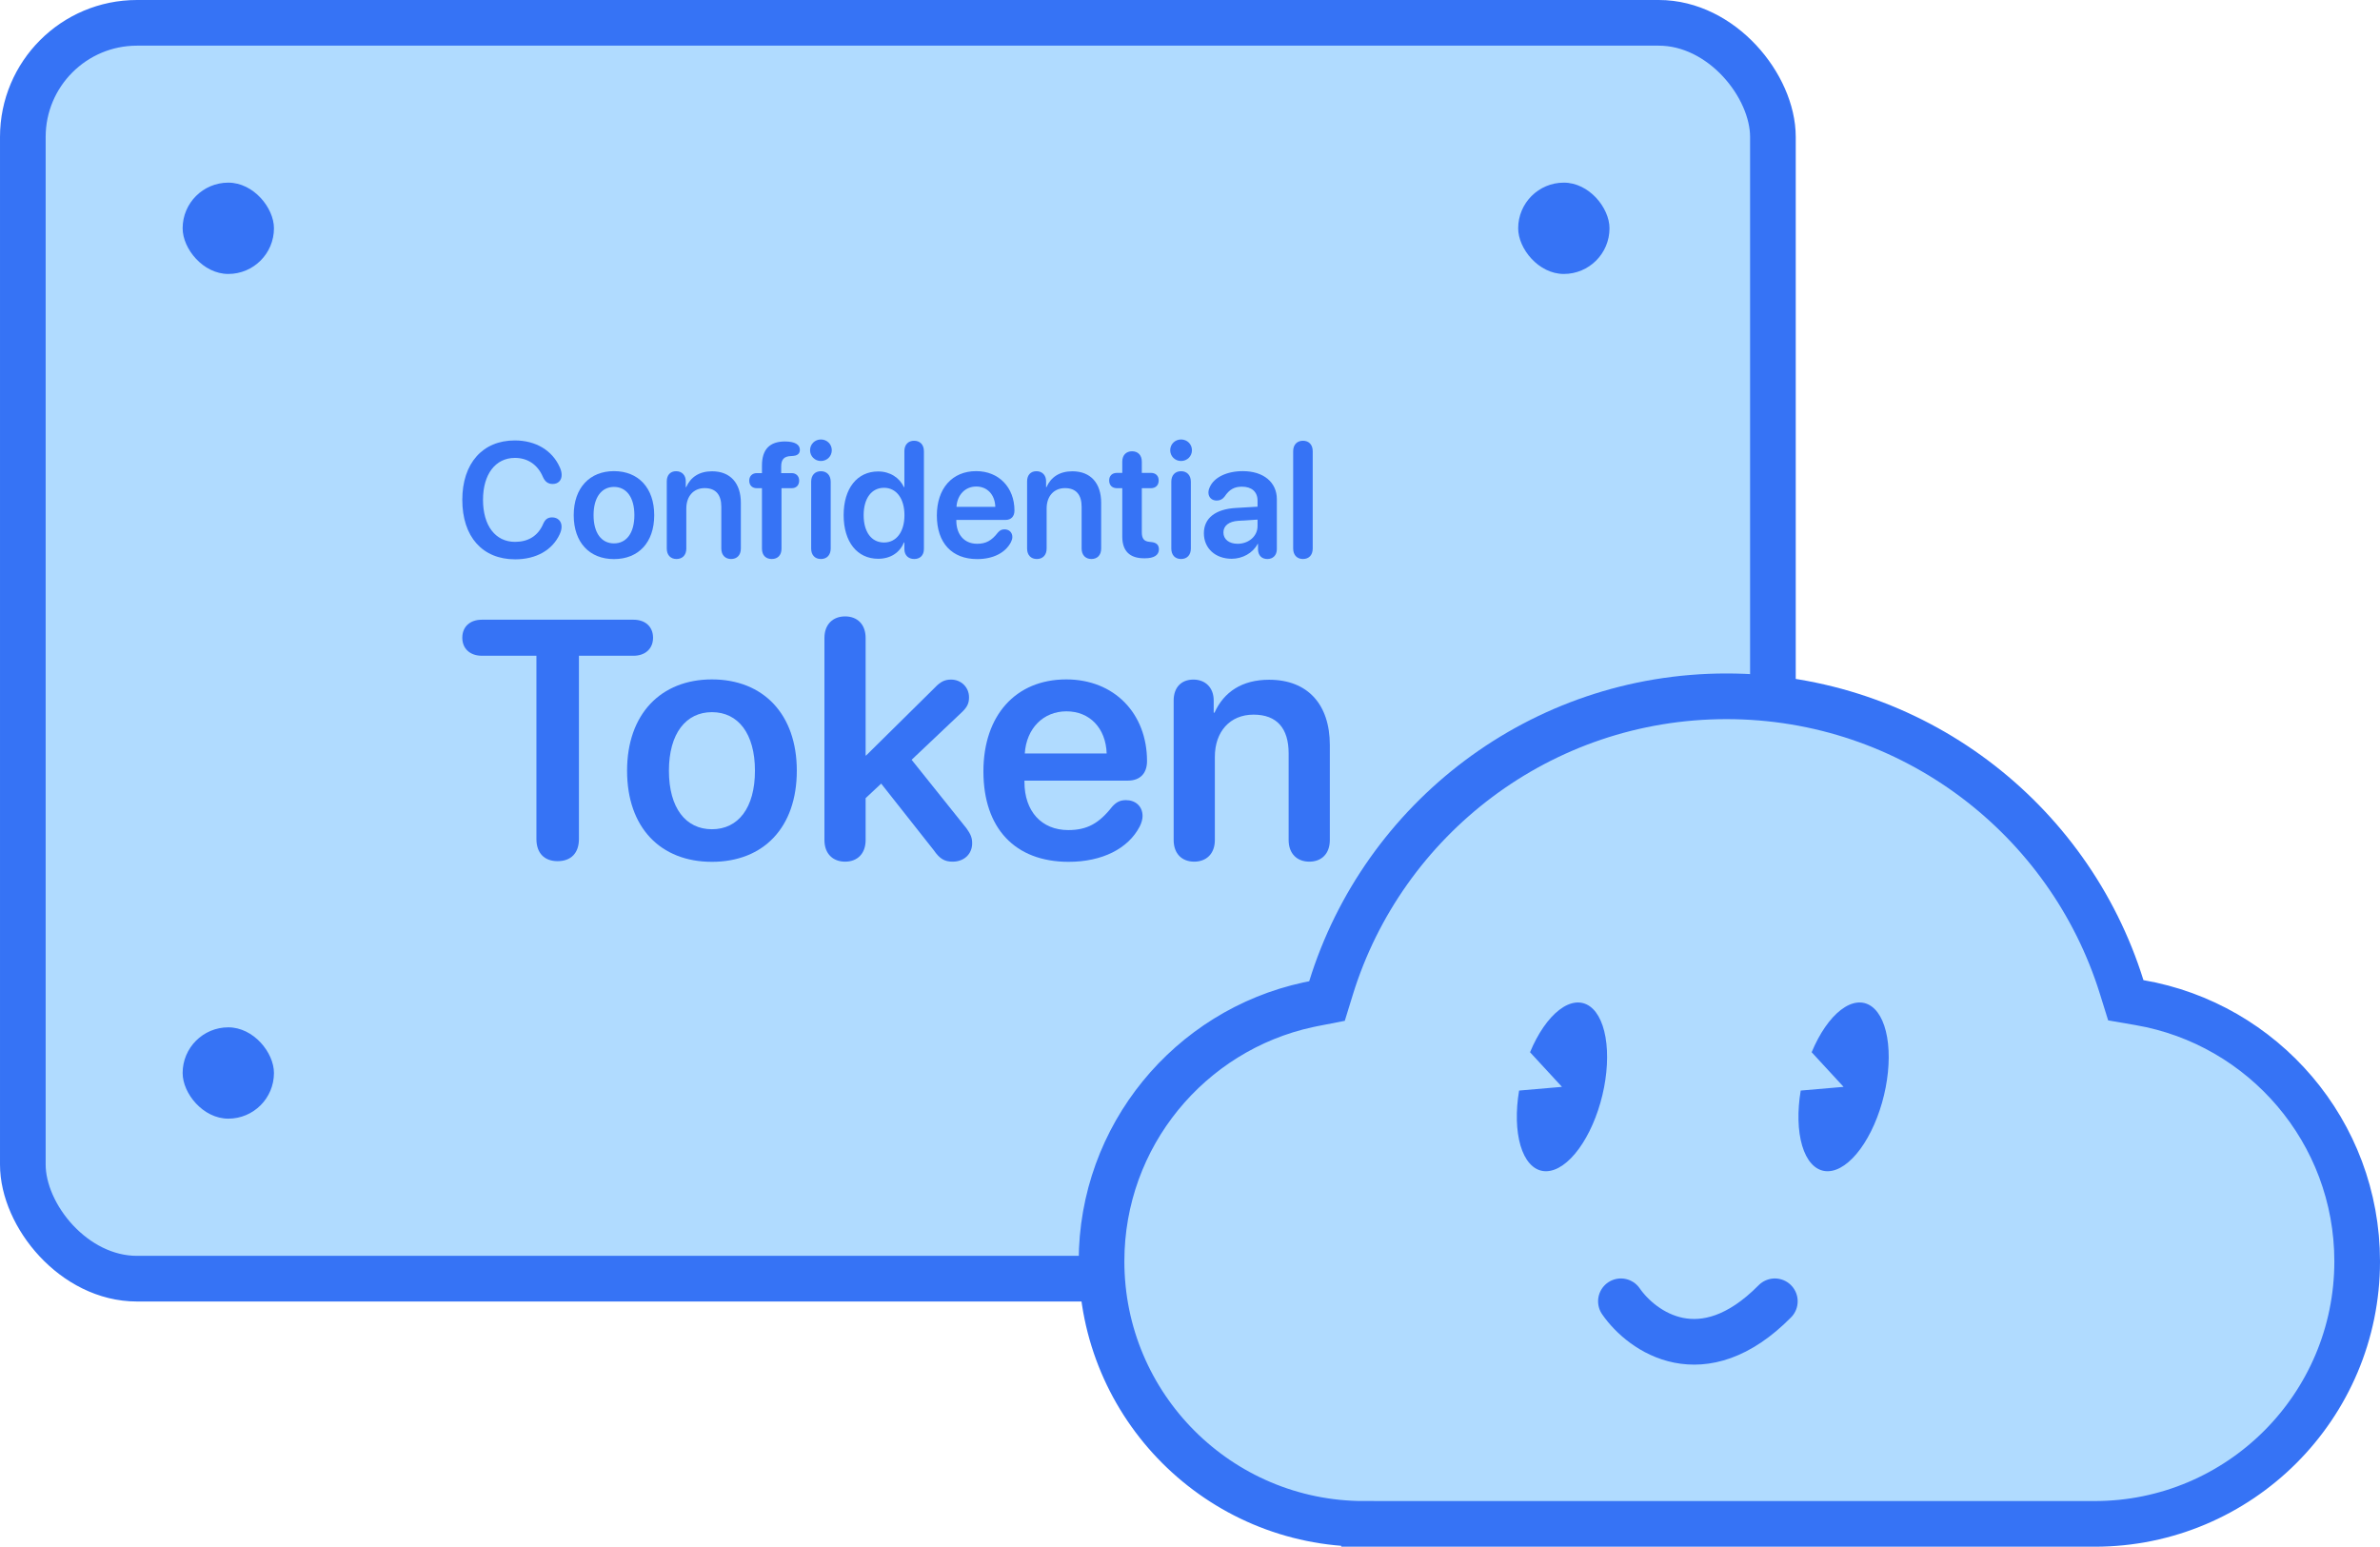 <svg width="417" height="271" viewBox="0 0 417 271" fill="none" xmlns="http://www.w3.org/2000/svg">
<rect x="4" y="4" width="306.633" height="220.037" rx="20" fill="#B0DBFF" stroke="#3673F5" stroke-width="8"/>
<rect x="32" y="32" width="16" height="16" rx="8" fill="#3673F5"/>
<rect x="266" y="32" width="16" height="16" rx="8" fill="#3673F5"/>
<rect x="32" y="180" width="16" height="16" rx="8" fill="#3673F5"/>
<path d="M90.266 98C84.533 98 81 94.046 81 87.577C81 81.15 84.588 77.168 90.197 77.168C93.868 77.168 96.769 78.914 98.075 81.862C98.295 82.323 98.405 82.798 98.405 83.218C98.405 84.182 97.786 84.796 96.838 84.796C96.026 84.796 95.49 84.405 95.105 83.525C94.184 81.359 92.383 80.228 90.225 80.228C86.815 80.228 84.629 83.078 84.629 87.577C84.629 92.104 86.802 94.94 90.239 94.94C92.507 94.94 94.253 93.934 95.16 91.81C95.518 90.986 95.972 90.651 96.741 90.651C97.718 90.651 98.391 91.307 98.391 92.257C98.391 92.719 98.281 93.138 98.061 93.613C96.796 96.351 93.978 98 90.266 98Z" fill="#3673F5"/>
<path d="M107.575 97.958C103.299 97.958 100.522 95.066 100.522 90.26C100.522 85.481 103.327 82.547 107.575 82.547C111.823 82.547 114.627 85.467 114.627 90.26C114.627 95.066 111.85 97.958 107.575 97.958ZM107.575 95.206C109.747 95.206 111.149 93.417 111.149 90.26C111.149 87.116 109.747 85.313 107.575 85.313C105.416 85.313 104 87.116 104 90.26C104 93.417 105.403 95.206 107.575 95.206Z" fill="#3673F5"/>
<path d="M118.532 97.944C117.528 97.944 116.827 97.287 116.827 96.114V84.321C116.827 83.246 117.446 82.561 118.463 82.561C119.467 82.561 120.154 83.246 120.154 84.321V85.355H120.223C121.006 83.595 122.519 82.575 124.76 82.575C127.977 82.575 129.805 84.671 129.805 88.094V96.114C129.805 97.287 129.104 97.944 128.1 97.944C127.097 97.944 126.382 97.287 126.382 96.114V88.792C126.382 86.697 125.42 85.523 123.467 85.523C121.501 85.523 120.25 86.962 120.25 89.086V96.114C120.25 97.287 119.535 97.944 118.532 97.944Z" fill="#3673F5"/>
<path d="M135.222 97.944C134.191 97.944 133.503 97.301 133.503 96.128V85.537H132.596C131.826 85.537 131.276 85.062 131.276 84.21C131.276 83.399 131.826 82.896 132.596 82.896H133.503V81.583C133.503 78.691 134.892 77.363 137.518 77.349C139.332 77.349 140.144 77.936 140.144 78.802C140.144 79.333 139.896 79.655 139.387 79.808C139.167 79.864 138.934 79.892 138.631 79.906C137.38 79.934 136.872 80.493 136.872 81.737V82.896H138.714C139.47 82.896 140.02 83.399 140.02 84.21C140.02 85.062 139.47 85.537 138.714 85.537H136.927V96.128C136.927 97.301 136.239 97.944 135.222 97.944Z" fill="#3673F5"/>
<path d="M143.828 80.772C142.769 80.772 141.931 79.934 141.931 78.886C141.931 77.824 142.769 77 143.828 77C144.9 77 145.739 77.824 145.739 78.886C145.739 79.934 144.9 80.772 143.828 80.772ZM143.828 97.944C142.783 97.944 142.123 97.246 142.123 96.114V84.391C142.123 83.273 142.783 82.561 143.828 82.561C144.873 82.561 145.547 83.273 145.547 84.405V96.114C145.547 97.246 144.873 97.944 143.828 97.944Z" fill="#3673F5"/>
<path d="M153.864 97.902C150.193 97.902 147.815 94.954 147.815 90.246C147.815 85.565 150.193 82.603 153.864 82.603C155.954 82.603 157.603 83.707 158.373 85.341H158.456V79.054C158.456 77.88 159.157 77.224 160.161 77.224C161.164 77.224 161.879 77.88 161.879 79.054V96.198C161.879 97.315 161.178 97.944 160.188 97.944C159.198 97.944 158.456 97.329 158.456 96.198V95.038H158.387C157.686 96.743 156.119 97.902 153.864 97.902ZM154.895 95.052C157.054 95.052 158.47 93.194 158.47 90.26C158.47 87.353 157.054 85.467 154.895 85.467C152.695 85.467 151.321 87.325 151.321 90.26C151.321 93.208 152.682 95.052 154.895 95.052Z" fill="#3673F5"/>
<path d="M171.228 97.958C166.773 97.958 164.147 95.122 164.147 90.315C164.147 85.593 166.828 82.547 171.035 82.547C175.022 82.547 177.744 85.425 177.744 89.449C177.744 90.483 177.167 91.098 176.149 91.098H167.557V91.21C167.557 93.683 168.973 95.275 171.2 95.275C172.74 95.275 173.743 94.731 174.843 93.305C175.201 92.9 175.517 92.746 175.998 92.746C176.768 92.746 177.373 93.249 177.373 94.088C177.373 94.353 177.29 94.661 177.139 94.968C176.177 96.854 174.005 97.958 171.228 97.958ZM167.584 88.806H174.39C174.321 86.655 172.974 85.243 171.049 85.243C169.124 85.243 167.722 86.683 167.584 88.806Z" fill="#3673F5"/>
<path d="M181.662 97.944C180.659 97.944 179.958 97.287 179.958 96.114V84.321C179.958 83.246 180.576 82.561 181.594 82.561C182.597 82.561 183.285 83.246 183.285 84.321V85.355H183.353C184.137 83.595 185.649 82.575 187.89 82.575C191.107 82.575 192.936 84.671 192.936 88.094V96.114C192.936 97.287 192.234 97.944 191.231 97.944C190.227 97.944 189.512 97.287 189.512 96.114V88.792C189.512 86.697 188.55 85.523 186.598 85.523C184.632 85.523 183.381 86.962 183.381 89.086V96.114C183.381 97.287 182.666 97.944 181.662 97.944Z" fill="#3673F5"/>
<path d="M196.634 94.004V85.537H195.713C194.86 85.537 194.338 85.02 194.338 84.182C194.338 83.357 194.86 82.854 195.713 82.854H196.634V80.884C196.634 79.766 197.294 79.068 198.352 79.068C199.397 79.068 200.057 79.766 200.057 80.884V82.854H201.638C202.49 82.854 203.013 83.357 203.013 84.182C203.013 85.02 202.49 85.537 201.638 85.537H200.057V93.249C200.057 94.367 200.442 94.856 201.432 94.94L201.679 94.968C202.587 95.052 203.054 95.443 203.054 96.254C203.054 97.273 202.174 97.818 200.607 97.818H200.469C197.926 97.818 196.634 96.533 196.634 94.004Z" fill="#3673F5"/>
<path d="M206.931 80.772C205.872 80.772 205.034 79.934 205.034 78.886C205.034 77.824 205.872 77 206.931 77C208.003 77 208.842 77.824 208.842 78.886C208.842 79.934 208.003 80.772 206.931 80.772ZM206.931 97.944C205.886 97.944 205.226 97.246 205.226 96.114V84.391C205.226 83.273 205.886 82.561 206.931 82.561C207.976 82.561 208.649 83.273 208.649 84.405V96.114C208.649 97.246 207.976 97.944 206.931 97.944Z" fill="#3673F5"/>
<path d="M215.798 97.902C212.98 97.902 210.932 96.1 210.932 93.431C210.932 90.804 212.925 89.225 216.472 89.002L220.335 88.778V87.717C220.335 86.166 219.304 85.272 217.613 85.272C216.28 85.272 215.413 85.733 214.561 87.004C214.204 87.479 213.75 87.703 213.173 87.703C212.334 87.703 211.729 87.144 211.729 86.305C211.729 85.984 211.811 85.677 211.963 85.355C212.705 83.637 214.96 82.547 217.751 82.547C221.366 82.547 223.717 84.489 223.717 87.465V96.198C223.717 97.315 223.016 97.944 222.054 97.944C221.119 97.944 220.473 97.371 220.418 96.337V95.303H220.349C219.51 96.91 217.682 97.902 215.798 97.902ZM216.843 95.275C218.768 95.275 220.335 93.962 220.335 92.174V91.042L216.953 91.251C215.303 91.363 214.355 92.118 214.355 93.291C214.355 94.507 215.358 95.275 216.843 95.275Z" fill="#3673F5"/>
<path d="M228.295 97.944C227.292 97.944 226.577 97.287 226.577 96.114V79.054C226.577 77.88 227.292 77.224 228.295 77.224C229.299 77.224 230 77.88 230 79.054V96.114C230 97.287 229.299 97.944 228.295 97.944Z" fill="#3673F5"/>
<path d="M97.696 150.884C95.377 150.884 93.986 149.464 93.986 147.001V114.896H84.42C82.391 114.896 81 113.679 81 111.738C81 109.796 82.362 108.58 84.42 108.58H111C113.058 108.58 114.42 109.796 114.42 111.738C114.42 113.679 113.029 114.896 111 114.896H101.435V147.001C101.435 149.464 100.043 150.884 97.696 150.884Z" fill="#3673F5"/>
<path d="M124.739 151C115.725 151 109.87 145.002 109.87 135.034C109.87 125.125 115.783 119.04 124.739 119.04C133.696 119.04 139.609 125.096 139.609 135.034C139.609 145.002 133.754 151 124.739 151ZM124.739 145.292C129.319 145.292 132.275 141.583 132.275 135.034C132.275 128.515 129.319 124.777 124.739 124.777C120.188 124.777 117.203 128.515 117.203 135.034C117.203 141.583 120.159 145.292 124.739 145.292Z" fill="#3673F5"/>
<path d="M148.072 150.971C145.957 150.971 144.449 149.609 144.449 147.175V111.796C144.449 109.362 145.957 108 148.072 108C150.188 108 151.667 109.362 151.667 111.796V132.369H151.754L163.812 120.46C164.739 119.474 165.522 119.069 166.623 119.069C168.42 119.069 169.783 120.431 169.783 122.169C169.783 123.241 169.464 123.908 168.478 124.835L159.725 133.122L169.348 145.147C170.101 146.19 170.333 146.827 170.333 147.755C170.333 149.638 168.913 150.971 166.913 150.971C165.493 150.971 164.652 150.478 163.609 148.972L154.391 137.294L151.667 139.844V147.175C151.667 149.609 150.188 150.971 148.072 150.971Z" fill="#3673F5"/>
<path d="M187.232 151C177.841 151 172.304 145.118 172.304 135.15C172.304 125.356 177.957 119.04 186.826 119.04C195.232 119.04 200.971 125.009 200.971 133.354C200.971 135.498 199.754 136.773 197.609 136.773H179.493V137.005C179.493 142.133 182.478 145.437 187.174 145.437C190.42 145.437 192.536 144.307 194.855 141.351C195.609 140.511 196.275 140.192 197.29 140.192C198.913 140.192 200.188 141.235 200.188 142.974C200.188 143.524 200.014 144.162 199.696 144.799C197.667 148.711 193.087 151 187.232 151ZM179.551 132.021H193.899C193.754 127.559 190.913 124.632 186.855 124.632C182.797 124.632 179.841 127.617 179.551 132.021Z" fill="#3673F5"/>
<path d="M209.232 150.971C207.116 150.971 205.638 149.609 205.638 147.175V122.72C205.638 120.489 206.942 119.069 209.087 119.069C211.203 119.069 212.652 120.489 212.652 122.72V124.864H212.797C214.449 121.213 217.638 119.098 222.362 119.098C229.145 119.098 233 123.444 233 130.543V147.175C233 149.609 231.522 150.971 229.406 150.971C227.29 150.971 225.783 149.609 225.783 147.175V131.992C225.783 127.646 223.754 125.212 219.638 125.212C215.493 125.212 212.855 128.196 212.855 132.6V147.175C212.855 149.609 211.348 150.971 209.232 150.971Z" fill="#3673F5"/>
<path d="M302.5 122C335.019 122 362.547 143.413 371.734 172.918L372.462 175.255L374.874 175.671C396.527 179.404 413 198.282 413 221C413 246.405 392.405 267 367 267H302.501C302.501 267 302.5 267 302.5 271V267H239.001C239.001 267 239 267 239 271V267C213.595 267 193 246.405 193 221C193 198.974 208.484 180.557 229.162 176.054L230.15 175.85L232.502 175.392L233.208 173.103C242.338 143.503 269.913 122 302.5 122Z" fill="#B0DBFF" stroke="#3673F5" stroke-width="8"/>
<path d="M284 228C287.702 233.356 298.279 240.855 310.972 228" stroke="#3673F5" stroke-width="8" stroke-linecap="round"/>
<path d="M268.078 184.363C269.449 181.059 271.275 178.416 273.21 176.935C275.144 175.455 277.054 175.24 278.574 176.331C280.095 177.423 281.122 179.745 281.46 182.857C281.797 185.968 281.423 189.653 280.406 193.211C279.39 196.769 277.803 199.953 275.947 202.158C274.091 204.363 272.094 205.436 270.337 205.173C268.579 204.91 267.183 203.329 266.413 200.731C265.643 198.132 265.553 194.697 266.16 191.078L273.672 190.428L268.078 184.363Z" fill="#3673F5"/>
<path d="M317.421 184.363C318.792 181.059 320.617 178.416 322.552 176.935C324.487 175.455 326.396 175.24 327.917 176.331C329.438 177.423 330.465 179.745 330.803 182.857C331.14 185.968 330.765 189.653 329.749 193.211C328.733 196.769 327.146 199.953 325.29 202.158C323.433 204.363 321.437 205.436 319.68 205.173C317.922 204.91 316.526 203.329 315.756 200.731C314.986 198.132 314.896 194.697 315.503 191.078L323.014 190.428L317.421 184.363Z" fill="#3673F5"/>
</svg>
